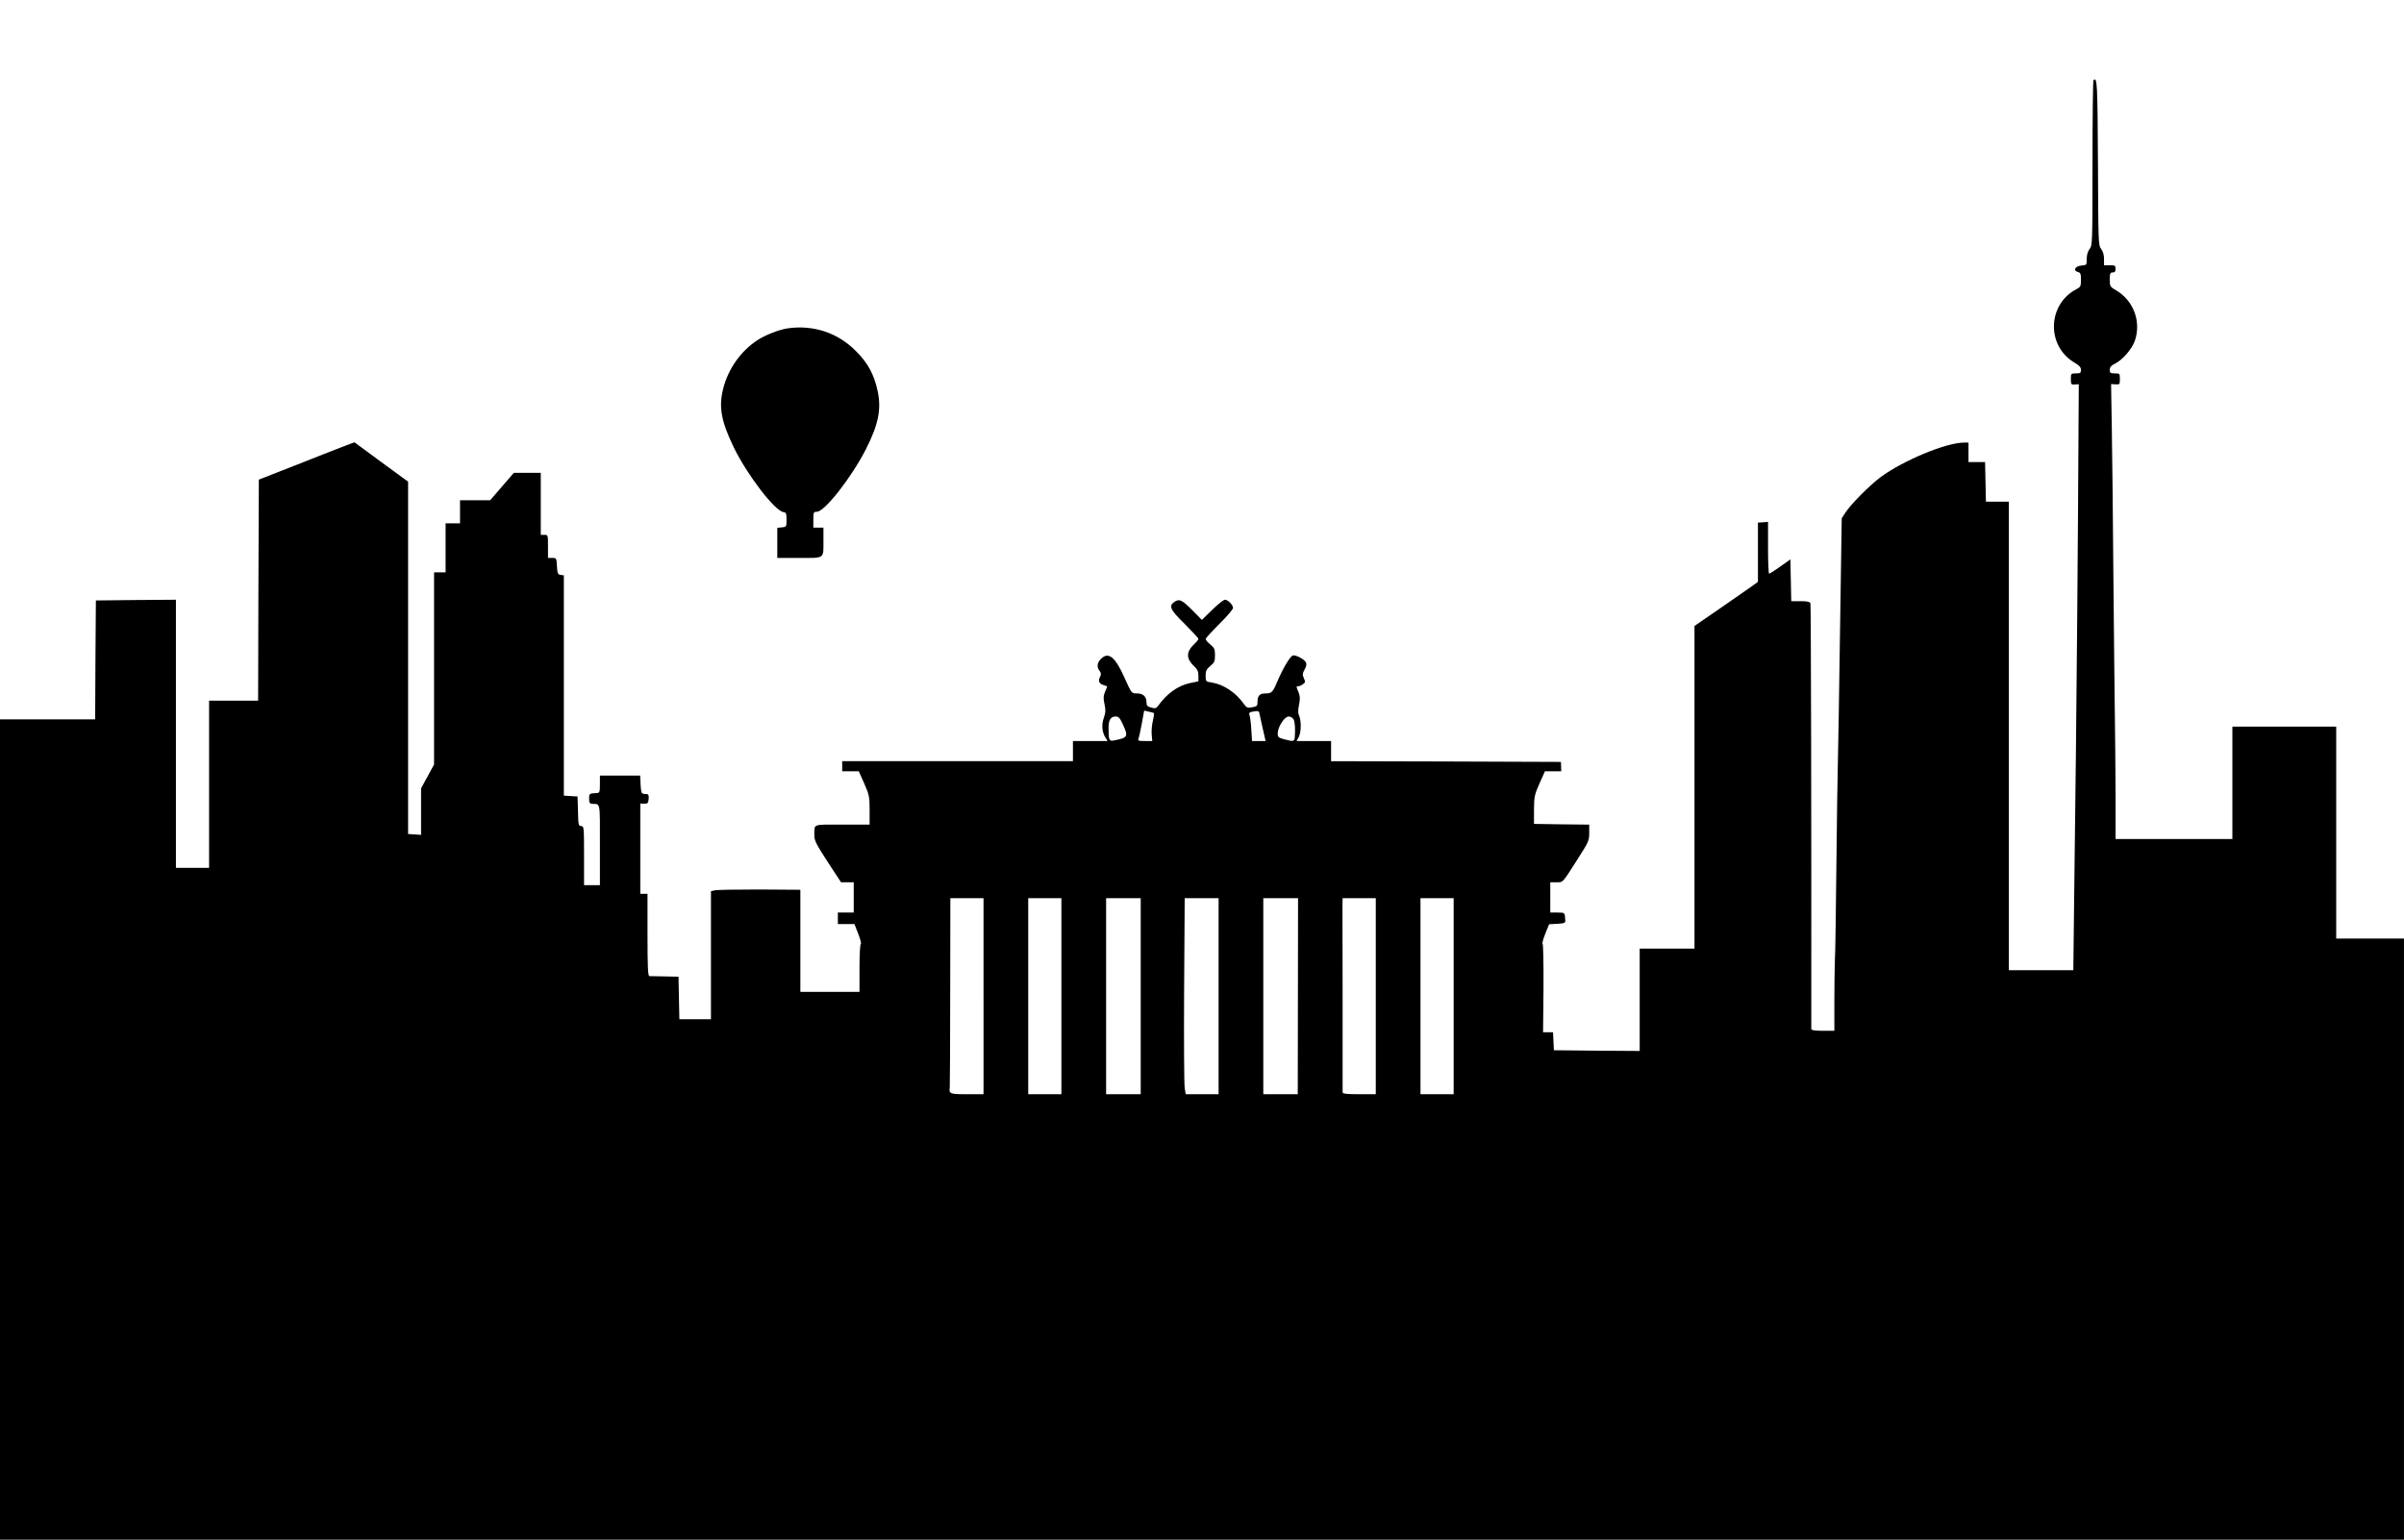 <?xml version="1.0" standalone="no"?>
<!DOCTYPE svg PUBLIC "-//W3C//DTD SVG 20010904//EN"
 "http://www.w3.org/TR/2001/REC-SVG-20010904/DTD/svg10.dtd">
<svg version="1.0" xmlns="http://www.w3.org/2000/svg"
 width="1667pt" height="1068pt" viewBox="0 0 1667 1068"
 preserveAspectRatio="xMidYMid meet">
<g transform="translate(0,1068) scale(0.1,-0.1)"
fill="#000000" stroke="none">
<path d="M14517 10124 c-4 -4 -7 -263 -7 -577 0 -554 -1 -570 -20 -594 -13
-17 -20 -41 -20 -69 0 -42 0 -43 -37 -46 -44 -3 -60 -35 -24 -45 18 -4 21 -13
21 -54 0 -44 -3 -50 -30 -64 -203 -105 -212 -395 -14 -511 33 -19 44 -32 44
-50 0 -21 -5 -24 -35 -24 -34 0 -35 -1 -35 -39 0 -37 2 -40 28 -38 l27 2 -2
-315 c-3 -668 -14 -1949 -18 -2245 -2 -170 -7 -579 -11 -907 l-7 -598 -223 0
-224 0 0 1625 0 1625 -80 0 -79 0 -3 138 -3 137 -58 0 -57 0 0 68 0 67 -31 0
c-123 0 -420 -123 -579 -240 -75 -56 -205 -187 -243 -245 l-26 -40 -5 -335
c-3 -184 -8 -510 -11 -725 -3 -214 -7 -482 -10 -595 -3 -113 -8 -452 -11 -755
-3 -302 -7 -593 -10 -645 -2 -52 -4 -186 -4 -297 l0 -203 -80 0 c-57 0 -80 4
-80 13 1 1424 -2 2941 -6 2952 -5 11 -22 15 -70 15 l-63 0 -3 145 -3 145 -70
-50 c-38 -27 -73 -49 -77 -50 -5 0 -8 81 -8 180 l0 180 -35 -3 -35 -2 0 -206
0 -205 -47 -34 c-27 -18 -126 -87 -220 -153 l-173 -119 0 -1119 0 -1119 -190
0 -190 0 0 -355 0 -355 -297 2 -298 3 -3 63 -3 62 -34 0 -35 0 3 305 c1 168
-2 306 -6 308 -5 1 3 33 18 69 l27 67 56 3 c50 3 57 6 56 23 -3 56 -2 55 -54
55 l-50 0 0 105 0 105 43 0 c48 1 37 -11 150 166 73 114 77 124 77 177 l0 57
-191 2 -192 3 0 98 c1 91 3 103 38 182 l38 85 56 0 57 0 -1 33 -1 32 -797 3
-797 2 0 70 0 70 -119 0 -120 0 15 28 c17 33 18 111 3 146 -9 18 -9 40 -1 78
8 42 7 60 -4 87 -17 41 -17 41 -1 41 7 0 22 6 32 14 17 12 18 17 6 42 -10 24
-10 32 6 61 13 25 15 38 7 51 -14 22 -72 52 -90 45 -19 -7 -67 -88 -104 -174
-34 -81 -41 -89 -85 -89 -40 0 -55 -16 -55 -57 0 -29 -3 -33 -37 -39 -32 -6
-38 -4 -57 22 -56 80 -141 137 -225 150 -40 6 -41 7 -41 47 0 34 6 45 33 68
28 23 32 33 32 74 0 41 -4 51 -32 74 -18 15 -33 32 -33 38 0 6 43 53 95 105
52 51 95 101 95 111 0 21 -35 57 -56 57 -9 0 -49 -31 -88 -70 l-72 -70 -64 65
c-74 74 -91 83 -125 61 -43 -29 -32 -54 70 -154 52 -52 95 -98 95 -104 0 -5
-16 -24 -35 -42 -49 -47 -49 -95 0 -142 28 -26 35 -40 35 -71 l0 -39 -57 -12
c-84 -17 -161 -72 -223 -159 -13 -17 -20 -19 -47 -11 -28 7 -33 13 -33 38 0
38 -24 60 -65 60 -39 0 -38 -1 -87 108 -66 148 -113 185 -166 129 -25 -27 -28
-54 -7 -81 10 -13 11 -24 5 -37 -17 -31 -11 -50 19 -60 l29 -10 -15 -37 c-12
-30 -13 -46 -4 -87 9 -41 8 -58 -5 -95 -17 -48 -12 -100 12 -137 l14 -23 -120
0 -120 0 0 -70 0 -70 -800 0 -800 0 0 -35 0 -35 58 0 57 0 38 -85 c35 -80 37
-92 37 -185 l0 -100 -190 0 c-212 0 -192 8 -193 -75 -1 -34 13 -61 92 -183
l93 -142 44 0 44 0 0 -105 0 -105 -55 0 -55 0 0 -40 0 -40 58 0 57 0 26 -67
c15 -38 23 -69 18 -71 -5 -2 -9 -78 -9 -168 l0 -164 -205 0 -205 0 0 354 0
354 -284 2 c-157 0 -296 -2 -310 -6 l-26 -6 0 -444 0 -444 -110 0 -109 0 -3
147 -3 148 -95 2 c-52 1 -101 2 -107 2 -10 1 -13 65 -13 286 l0 285 -25 0 -25
0 0 313 0 313 28 -1 c23 0 27 4 30 33 2 21 -1 32 -10 33 -7 1 -20 2 -28 3 -11
1 -16 17 -18 64 l-3 62 -139 0 -140 0 0 -60 c0 -55 -2 -60 -22 -61 -52 -3 -53
-3 -53 -39 0 -28 5 -35 20 -36 60 -3 55 22 55 -284 l0 -280 -55 0 -55 0 0 205
c0 197 -1 205 -20 205 -18 0 -20 8 -22 102 l-3 103 -47 3 -48 3 0 764 0 764
-22 3 c-20 3 -23 10 -26 61 -3 56 -4 57 -32 57 l-30 0 0 80 c0 79 0 80 -25 80
l-25 0 0 215 0 215 -94 0 -93 0 -82 -95 -82 -95 -104 0 -105 0 0 -80 0 -80
-50 0 -50 0 0 -170 0 -170 -40 0 -40 0 0 -666 0 -667 -45 -83 -45 -82 0 -162
0 -161 -45 3 -45 3 0 1222 0 1222 -186 136 -186 137 -82 -31 c-44 -17 -193
-75 -331 -130 l-250 -98 -3 -767 -2 -766 -170 0 -170 0 0 -580 0 -580 -115 0
-115 0 0 930 0 930 -277 -2 -278 -3 -3 -412 -2 -413 -330 0 -330 0 0 -2845 0
-2845 8335 0 8335 0 0 2085 0 2085 -235 0 -235 0 0 735 0 735 -360 0 -360 0 0
-390 0 -390 -405 0 -405 0 0 323 c-1 177 -3 421 -5 542 -2 121 -6 549 -10 950
-3 402 -8 868 -11 1036 l-5 305 30 -2 c30 -2 31 0 31 37 0 38 -1 39 -35 39
-31 0 -35 3 -35 25 0 19 9 29 39 44 52 27 116 102 135 158 45 132 -9 278 -130
349 -43 25 -44 28 -44 75 0 42 3 49 20 49 15 0 20 7 20 25 0 23 -4 25 -40 25
l-40 0 0 44 c0 28 -7 52 -20 69 -19 24 -20 43 -22 598 -3 550 -5 598 -31 573z
m-6516 -4390 c3 -2 0 -25 -6 -51 -7 -26 -11 -69 -9 -95 l4 -48 -51 0 c-45 0
-50 2 -44 18 4 9 14 57 23 105 l16 88 30 -7 c17 -3 34 -8 37 -10z m733 -6 c2
-13 13 -60 23 -105 l19 -83 -47 0 -47 0 -5 78 c-2 42 -8 87 -12 99 -6 17 -2
22 17 26 44 8 48 7 52 -15z m-949 -70 c41 -89 38 -95 -65 -115 -29 -5 -33 7
-33 89 0 54 15 78 50 78 19 0 29 -10 48 -52z m1185 32 c10 -18 13 -72 8 -127
-3 -26 -11 -28 -73 -11 -40 11 -45 15 -45 41 0 44 47 117 76 117 13 0 28 -9
34 -20z m-2150 -1920 l0 -680 -114 0 c-121 0 -126 2 -120 50 1 14 3 314 3 668
l1 642 115 0 115 0 0 -680z m540 0 l0 -680 -115 0 -115 0 0 680 0 680 115 0
115 0 0 -680z m550 0 l0 -680 -120 0 -120 0 0 680 0 680 120 0 120 0 0 -680z
m540 0 l0 -680 -114 0 -114 0 -7 43 c-4 23 -6 329 -4 679 l4 638 118 0 117 0
0 -680z m550 0 l-1 -680 -120 0 -119 0 0 680 0 680 120 0 121 0 -1 -680z m540
0 l0 -680 -115 0 c-85 0 -115 3 -115 13 0 6 0 291 0 632 -1 341 -1 641 -1 668
l1 47 115 0 115 0 0 -680z m540 0 l0 -680 -115 0 -115 0 0 680 0 680 115 0
115 0 0 -680z"/>
<path d="M5465 8403 c-59 -8 -155 -45 -212 -82 -115 -75 -203 -198 -238 -336
-33 -128 -14 -228 74 -410 93 -190 283 -438 343 -447 19 -3 22 -9 22 -53 0
-49 -1 -50 -32 -53 l-32 -3 0 -105 0 -104 154 0 c179 0 166 -10 166 128 l0 82
-35 0 -35 0 0 55 c0 51 2 55 24 55 54 0 239 236 340 433 87 171 109 279 82
404 -24 114 -68 196 -151 278 -125 126 -291 182 -470 158z"/>
</g>
</svg>
